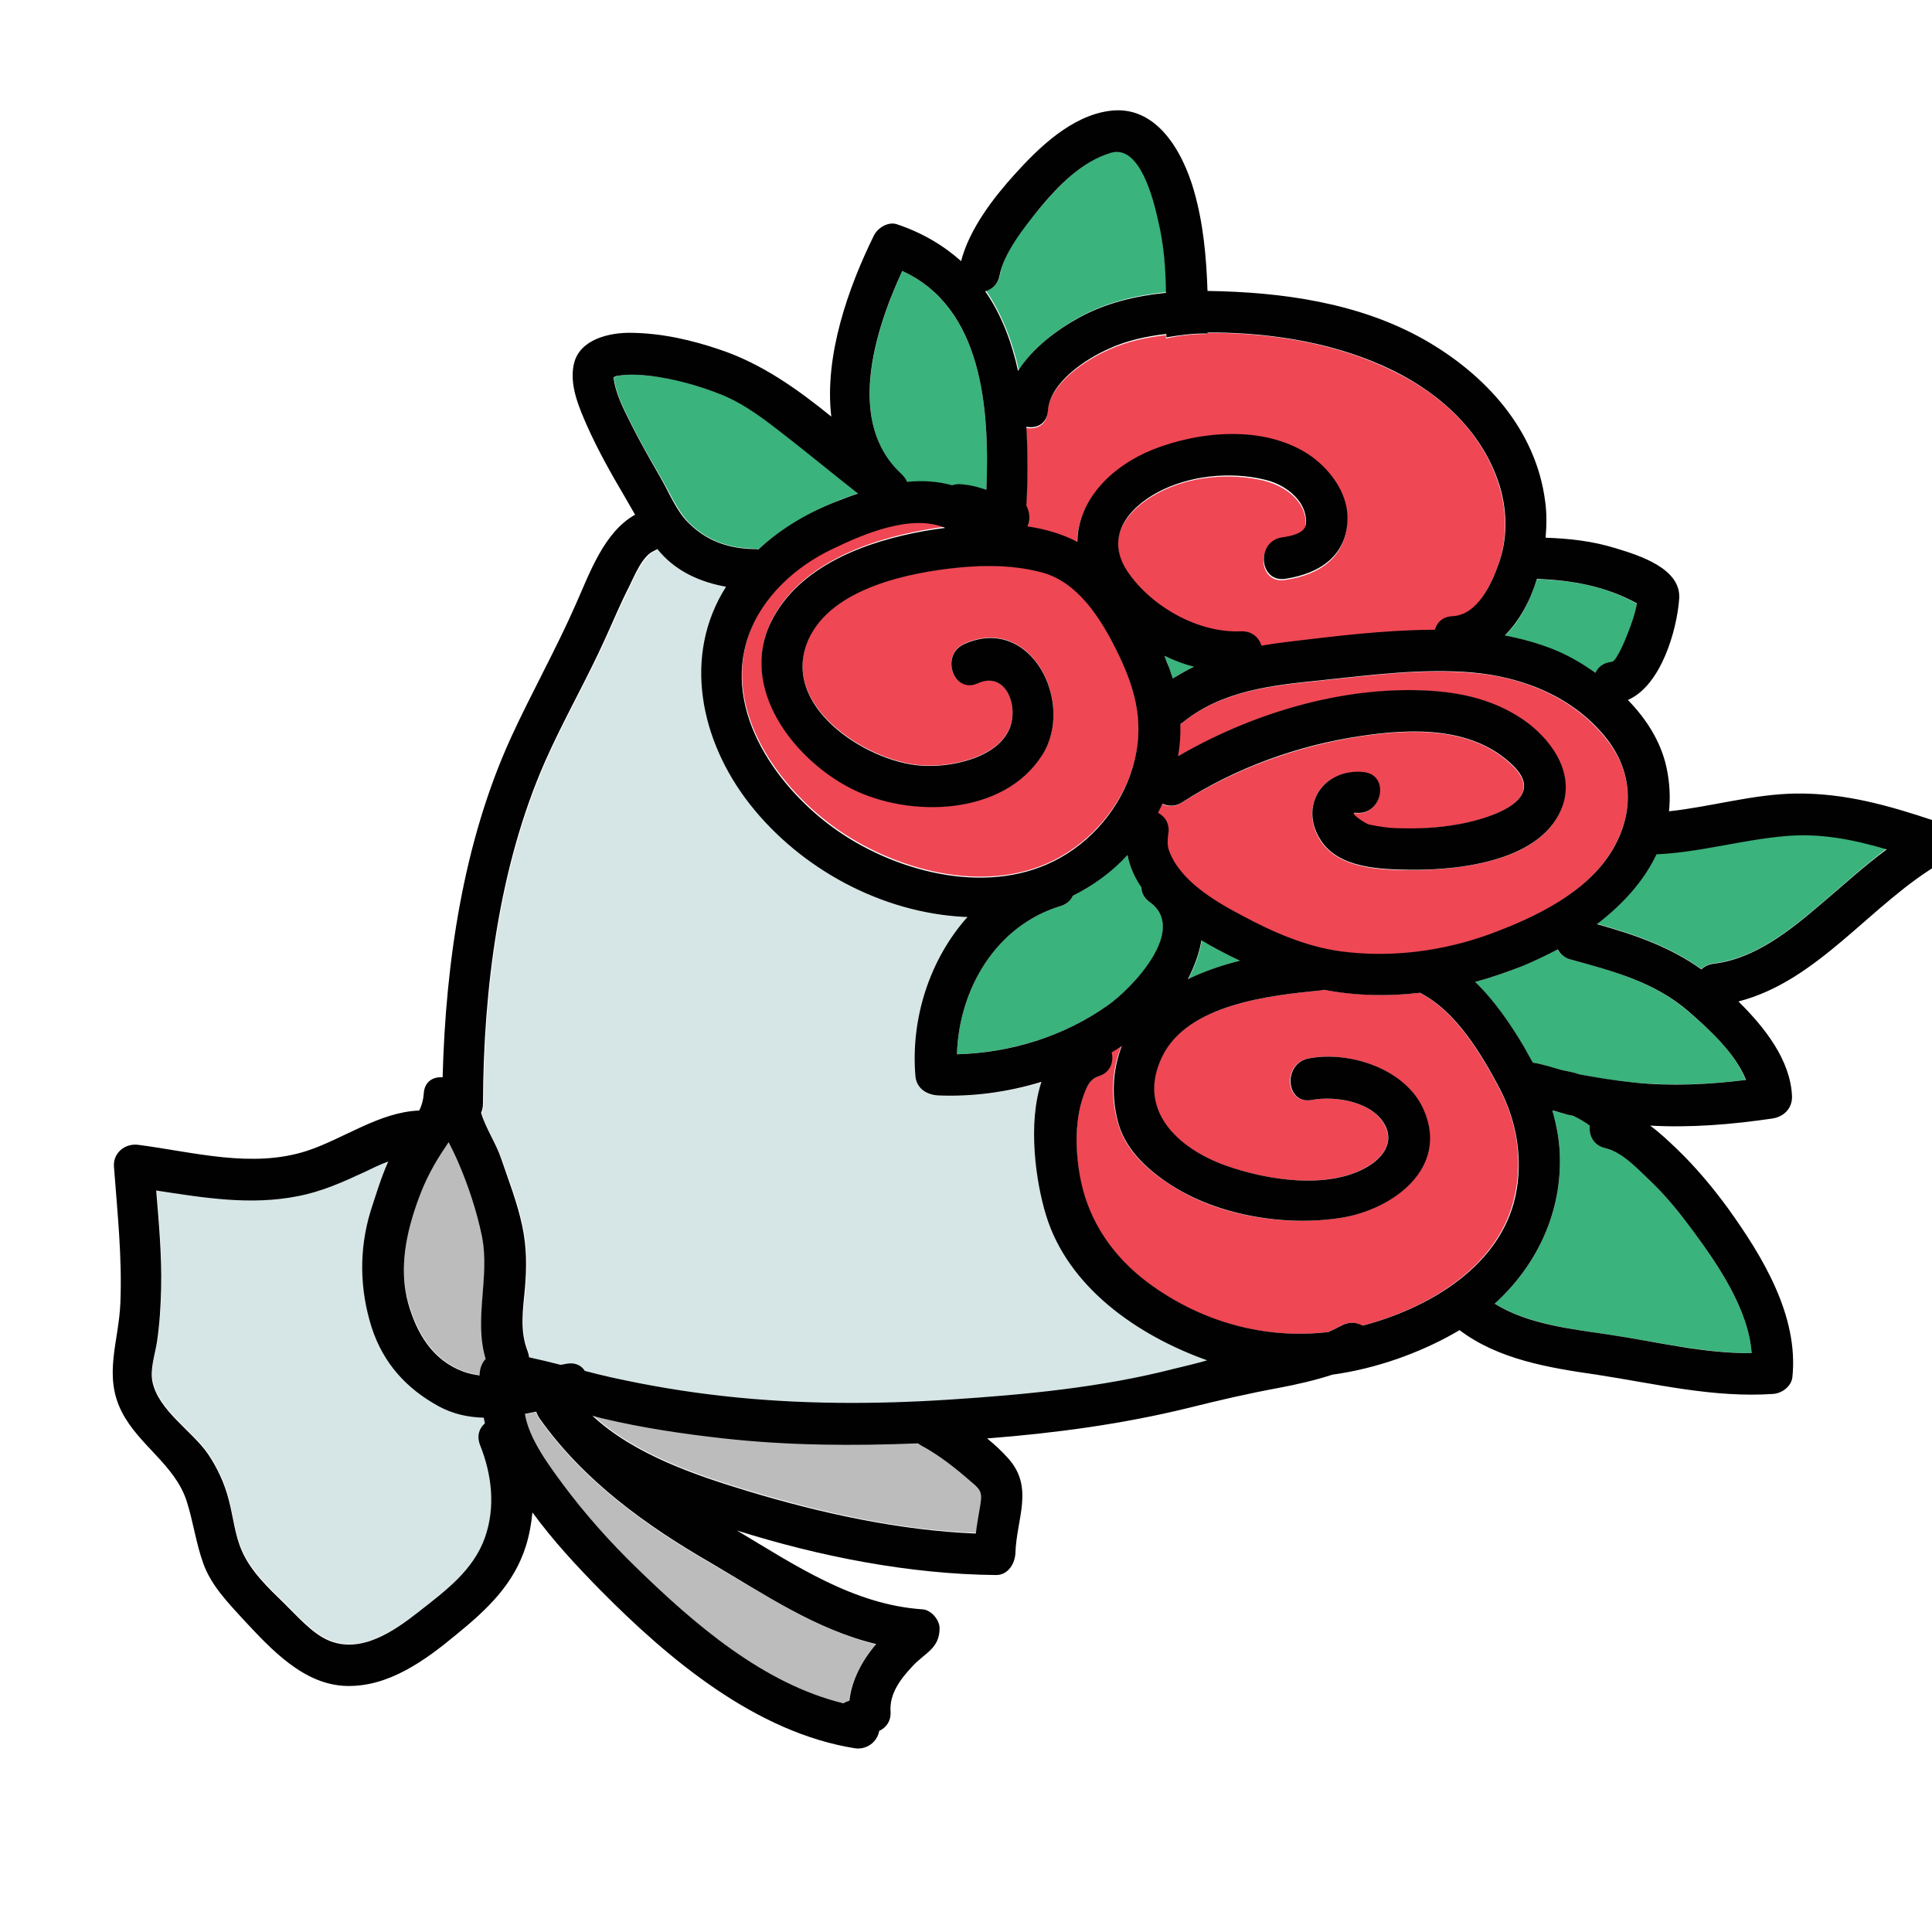 <svg xmlns="http://www.w3.org/2000/svg" x="0px" y="0px"
width="48" height="48"
viewBox="0 0 512 512"
style=" fill:#000000;"><path fill="#EF4754" d="M397.4,129.1c-4.2-14.1-15.2-24.5-28.3-30.8c-14.6-7.2-31.1-9.9-47.4-10.1c-0.6,0-1.2,0-1.8,0v0.3c-3.7,0-7.3,0.4-10.9,1.2c0-0.3,0-0.6,0-0.9c-5.2,0.6-10.4,1.7-15.2,3.9c-6.3,2.8-15.7,9-16.2,16.5c-0.2,3.5-3,4.7-5.7,4.2c0.5,7,0.4,14,0,20.9c0.9,1.7,1.1,3.8,0.3,5.5c4.7,0.7,9.1,2,13.2,4.1c0.2-11.2,9.1-20.1,20.1-24.5c12.5-5,29.2-6.4,41,1.2c5.6,3.6,10.5,9.9,10.5,16.9c0,10.1-7.3,14.9-16.5,16.2c-7,1.1-7.8-9.9-0.8-11c2-0.3,6-0.9,6.3-3.6c0.2-2.1-0.6-4.4-1.9-6.1c-2.2-2.9-5.6-4.7-9.1-5.6c-9.1-2.2-19.9-1.2-28.2,3.3c-8.2,4.4-14.2,12.1-8,21.2c6.2,9.2,18.6,16.2,29.9,15.7c2.9-0.1,4.8,1.7,5.5,3.8c2.3-0.4,4.6-0.7,6.9-1c12.6-1.5,25.3-3.1,38-3.2c0.3,0,0.7,0,1,0c0.5-1.9,2.1-3.5,4.7-3.6c6.5-0.3,10.2-8.4,12.2-13.7C399.4,143.1,399.4,135.8,397.4,129.1z"></path><path fill="#3AB37C" d="M307 58.3c-1.3-5.3-4.8-20.2-12.5-17.9-7.7 2.3-13.9 8.8-18.9 14.7-4.2 5-9.5 11.7-10.6 17.8-.4 2.3-1.9 3.6-3.7 4.1 4.2 6.2 7 13.4 8.7 21.1 3.8-6.1 10.6-11.1 16.3-14.2 7-3.8 14.9-5.7 22.9-6.5C308.9 71 308.4 64.6 307 58.3zM239.1 71.8c-7.5 16.5-14.8 40.4-.2 53.9.7.7 1.2 1.4 1.5 2.1 4-.4 8.1-.2 11.9.9.5-.2 1.1-.4 1.8-.3 2.6.1 4.9.7 7.3 1.5C262.3 108.1 260.3 81.6 239.1 71.8zM407.3 153.5c-1.8 5.8-4.6 11.2-8.5 15 6.7 1.2 13.2 3.3 19.2 6.8 1.6.9 3.2 2 4.8 3.1.7-1.5 2.1-2.7 4.3-2.9 1.3-.1 3.7-6.1 4.2-7.4 1-2.5 2-5.3 2.5-8.1C425.4 155.3 416.8 153.8 407.3 153.5zM208.4 115.6c-5.4-4.2-10.7-8.4-17.1-11-6-2.4-12.4-4.3-18.9-5-2.8-.3-5.8-.5-8.6 0-.3.1-.7.3-1.1.4.5 4.3 2.7 8.5 4.6 12.3 2.4 4.8 5.1 9.5 7.8 14.1 2.2 3.8 4.3 8.7 7.3 11.9 4.8 4.9 10.7 7 17.5 7.1.4 0 .8.1 1.2.1 6.2-5.7 13.7-10 21.7-13.1 1.5-.6 3.1-1.2 4.7-1.7C221.1 125.8 214.8 120.6 208.4 115.6z"></path><path fill="#BCBCBC" d="M127.7,327.6c-1.3-6.4-3.6-13.4-6.2-19.4c-0.8-1.9-1.7-3.7-2.6-5.5c-0.3,0.5-0.7,1-1,1.5c-2.9,4.3-5.1,8.4-6.9,13.3c-3.3,8.9-5.4,18.6-2.7,27.9c2.3,7.9,6.5,15,14.6,18c1.4,0.5,2.8,0.8,4.3,1c0-1.6,0.5-3.2,1.6-4.4C125.5,349.5,130,338.4,127.7,327.6z"></path><path fill="#EF4754" d="M425.8,196c-8.7-11.1-22.1-16.6-35.9-17.7c-13.4-1.1-26.8,0.7-40.1,2.1c-12.8,1.3-26,2.7-36.4,11.1c-0.2,0.2-0.4,0.3-0.7,0.5c0.1,2.8-0.1,5.6-0.6,8.5c18.8-10.9,41.3-17.9,62.9-17.5c10.2,0.2,19.8,1.8,28.4,7.7c7.2,4.9,13.7,13.6,10.7,22.7c-4.9,14.8-27,17.2-40.2,17.2c-7.8,0-19-0.3-23.9-7.7c-6-9.2,0.6-19.4,11.3-18.2c7.1,0.8,4.9,11.6-2.1,10.8c-2.1-0.2,2.6,2.8,3.5,3.1c2.8,0.7,5.6,1,8.4,1c4.8,0.1,9.6-0.2,14.3-0.9c6.7-1.1,25.6-5.8,15.5-15.7c-10.6-10.5-26.9-9.9-40.7-7.8c-16.6,2.6-32.8,8.5-47,17.5c-1.8,1.2-3.7,1.1-5.2,0.4c-0.4,0.8-0.8,1.6-1.2,2.4c1.9,1,3.3,3,2.7,5.7c-0.3,1.5-0.4,2.9,0.2,4.3c2.9,8.1,12.1,13.4,19.3,17.2c8.2,4.4,16.8,8.2,26.1,9.5c13.4,1.9,27.3,0,40-4.7c11.6-4.3,25.2-10.8,31.9-21.8C433,215.9,433,205.1,425.8,196z"></path><path fill="#3AB37C" d="M304.6 239c-1.5-1.1-2.1-2.4-2.1-3.8-1.8-2.7-3.1-5.5-3.7-8.6-4.2 4.5-9.1 8.1-14.5 10.8-.5 1.2-1.6 2.2-3.2 2.7-17.2 5.2-27 22.1-27.5 39.3 14.3-.5 28.3-4.7 40-13C300 261.9 315.1 246.4 304.6 239zM318.5 249.2c-.6 3.5-1.9 7.1-3.6 10.3 4.3-2.1 9-3.7 13.8-4.9C325.4 253.1 321.9 251.3 318.5 249.2z"></path><path fill="#EF4754" d="M295.8,172.1c-4.1-8.3-10.1-18-19.7-20.5c-7.1-1.9-14.6-2-21.9-1.3c-13.1,1.3-33.7,5.4-39.9,19c-7.9,17.4,15,32.3,29.7,33.5c7.7,0.6,20.6-1.9,23.7-10.2c2.2-6-1.4-14.8-8.6-11.6c-6.5,2.9-10-7.5-3.6-10.4c17.7-8,29.5,15.6,20.7,29.4c-10.3,16.2-35.2,16.7-50.6,8.9c-15.4-7.8-29.9-26.8-21.1-44.5c7.4-14.8,25.4-21.3,40.7-24c1.7-0.3,3.5-0.6,5.4-0.8c-9-3.8-21.6,1.6-29.7,5.5c-9.8,4.7-18.7,12.6-22.4,23c-7.2,20.1,8,41.1,23.9,52c16.2,11.1,40.5,17.3,58.7,6.9c9.7-5.5,17.3-15.3,19.8-26.3C303.2,190.4,300.5,181.5,295.8,172.1z"></path><path fill="#3AB37C" d="M308.6 173.8c.4 1.1.9 2.2 1.3 3.3.3.9.6 1.8.9 2.7 1.8-1.2 3.7-2.2 5.6-3.1C313.7 175.9 311.1 174.9 308.6 173.8zM447.1 267.8c-9.1-7.7-19.6-10.5-30.9-13.5-1.7-.5-2.8-1.5-3.5-2.7-3.1 1.7-6.2 3.1-9.3 4.4-4.1 1.7-8.3 3.1-12.6 4.2 5.2 5 9.5 11.2 12.9 17.1.8 1.4 1.6 2.8 2.4 4.3 2.7.4 5.2 1.3 7.8 2 1.5.2 3 .6 4.5 1.1 4.9 1 9.8 1.7 14.7 2.2 9.9.9 19.7.5 29.5-.7C459.9 279 452.4 272.3 447.1 267.8zM472.9 221.5c-11.4 1-22.5 4.3-33.9 4.8-3.4 7.2-9.1 13.4-15.8 18.5 10 2.8 19.3 6 27.7 12 .8-.8 1.8-1.3 3.2-1.5 11.1-1.3 20.5-9 28.7-16 5.7-4.8 11.2-9.9 17.2-14.4C491.2 222.4 482.3 220.6 472.9 221.5zM448.8 326.4c-3.3-4.5-6.8-8.9-10.8-12.8-3.4-3.3-7.8-8.2-12.5-9.3-3.2-.7-4.5-3.5-4.2-6-1.4-1-2.8-1.9-4.4-2.6-.5-.1-1-.2-1.5-.3-1.1-.2-2.2-.6-3.3-1 0 0-.1 0-.1 0-.2 0-.4 0-.6-.1 1.2 4.2 2 8.6 2 13.1.1 15.1-6.6 28.4-17.3 38.1 8.9 5.4 20.4 6.7 30.4 8.2 12.7 1.9 24.9 4.9 37.7 4.9C463.4 347 455.2 335.2 448.8 326.4z"></path><path fill="#BCBCBC" d="M257.6,392.6c-4.1-3.6-8.6-7.2-13.5-9.8c-0.3-0.1-0.5-0.3-0.7-0.5c-17.2,0.7-34.4,0.6-51.5-1.3c-10.7-1.2-21.5-2.7-32.1-5.3c-0.9-0.2-1.8-0.4-2.7-0.7c11.1,10.3,27.4,15.8,41.3,20c19.2,5.8,40.1,10.5,60.3,11.2c0.3-2.3,0.8-4.6,1.1-7C260.3,395.8,260.2,395,257.6,392.6z"></path><path fill="#D6E5E5" d="M127.3,382.7c-0.9-2.4-0.1-4.4,1.3-5.7c-0.1-0.5-0.2-1-0.3-1.5c-4.1-0.1-8.1-1-11.9-3c-8.6-4.7-14.7-11.4-17.8-20.9c-3.3-10.1-3.5-20.7-0.3-30.8c1.3-4.3,2.7-9,4.7-13.2c-2.1,0.9-4.2,1.9-6.3,2.8c-5.8,2.7-11.4,5.2-17.7,6.4c-12.6,2.5-25,0.4-37.5-1.5c0.7,8.6,1.5,17.3,1.3,25.9c-0.1,4.8-0.4,9.5-1.1,14.2c-0.5,3.3-1.9,7.2-1.2,10.6c1.6,7.6,10.5,13,14.7,19.1c2.5,3.7,4.4,7.7,5.5,12.1c1.1,4.5,1.6,9.3,3.5,13.6c2.4,5.5,7,9.8,11.2,13.9c3.4,3.3,7.2,7.9,11.7,9.8c8.6,3.8,17.4-2.4,24-7.6c7-5.5,14.4-10.9,17.5-19.6C131.4,399.3,130.3,390.6,127.3,382.7z"></path><path fill="#EF4754" d="M397.3,288.4c-4.9-9.2-11.5-20.4-21.1-25.3c-8.5,1-17.1,0.7-25.5-0.8c-0.3,0.1-0.7,0.2-1.1,0.2c-13.3,1.3-35,3.8-41.7,17.5c-6.9,14.3,4.2,24.3,16.6,28.8c10.7,3.9,27.3,6.6,37.8,0.4c3.7-2.2,7-5.9,4.9-10.5c-2.9-6.7-13.3-8.4-19.7-7.2c-7,1.3-7.7-9.7-0.8-11c10.9-2.1,25.8,2.8,30.5,13.6c6.8,15.5-8.2,26.4-21.7,28.6c-14.9,2.4-32.8-0.4-45.5-8.8c-5.8-3.8-11.5-8.8-13.6-15.8c-2.1-6.9-1.9-14.4,0.8-20.9c-0.9,0.6-1.8,1.1-2.7,1.7c0.6,2.5-0.3,5.2-3.4,6.3c-1.8,0.6-2.7,2-3.5,3.7c-3,7.3-2.7,16.8-1.2,24.3c2.3,10.8,8.6,20,17.7,26.7c14,10.5,30.9,15.1,47.8,13.1c1.2-0.5,2.4-1,3.5-1.7c2-1.1,4-0.9,5.6,0c0.5-0.1,1-0.3,1.5-0.4c16.7-4.7,35-15.7,38.9-34C403.6,307.2,401.9,297.1,397.3,288.4z"></path><path fill="#BCBCBC" d="M188.3,414.3c-17.3-10-33.7-21.8-45.4-38.3c-0.4-0.6-0.7-1.2-0.9-1.8c-1,0.2-2,0.4-3,0.6c1.2,6.8,6.5,13.8,10.1,18.7c5.8,7.9,12.4,15.2,19.4,22c15.3,14.9,33.6,30.8,54.9,36c0.5-0.3,1-0.5,1.6-0.7c0.6-5.6,3.4-10.7,7.1-15C216.3,431.9,202.4,422.4,188.3,414.3z"></path><path fill="#D6E5E5" d="M277.4,322.1c-2.7-8.8-4.9-24.2-1.2-35.3c-8.9,2.7-18.2,3.9-27.5,3.6c-3-0.1-5.6-1.8-5.9-5.1c-1.2-15.2,3.8-31,13.8-42.2c-0.3,0-0.6,0-0.8,0c-21.9-1.1-43.4-12.7-56.9-29.9c-13.1-16.7-17.9-39.3-6.3-57.6c-6.2-1.1-12.1-3.5-16.5-8.1c-0.6-0.6-1.2-1.3-1.7-1.9c-0.3,0.2-0.6,0.4-0.9,0.5c-3.1,1.4-5.3,6.8-6.6,9.5c-2.2,4.5-4.2,9.1-6.3,13.7c-5,11.1-11.1,21.5-16,32.7c-12.2,27.8-16.3,60.3-16.4,90.5c0,0.9-0.2,1.8-0.5,2.5c1.1,4.1,3.9,8.2,5.3,12.1c2,5.9,4.4,11.7,5.6,17.9c1.2,5.6,1.2,10.9,0.7,16.6c-0.5,5.5-1.4,11.2,0.7,16.5c0.2,0.6,0.3,1.1,0.4,1.7c2.8,0.6,5.6,1.3,8.4,2c0.5-0.1,1.1-0.2,1.6-0.3c2.3-0.4,3.9,0.5,4.8,1.9c2.3,0.6,4.6,1.2,6.9,1.7c9.9,2.3,20,3.9,30.1,5c19.9,2.2,39.9,2.1,59.8,0.9c19.9-1.3,40.1-3.2,59.5-8.2c3-0.8,5.9-1.5,8.9-2.2C301.6,354,283.3,341.2,277.4,322.1z"></path><path fill="#010101" d="M512.6,217.5c-12.3-4.1-23.9-7.4-36.9-7.2c-11.3,0.2-22.2,3.5-33.4,4.7c0.4-3.7,0.2-7.7-0.7-11.8c-1.5-6.7-5.3-12.7-10.2-17.7c8.8-3.8,13-18.5,13.6-26.8c0.6-8-10.5-11.5-16.8-13.4c-6.1-1.9-12.3-2.6-18.6-2.8c0.3-3.4,0.3-6.6-0.1-9.5c-2.4-19.1-15.8-33.7-31.9-42.9c-17.4-9.9-37.9-12.7-57.6-13c-0.3-9-1.1-17.9-3.6-26.6c-3-10.4-10-22.9-22.5-21.1c-10,1.4-18.5,9.6-25,16.8c-5.7,6.3-12,14.5-14.2,23c-4.6-4.1-10.2-7.5-17.1-9.8c-2.3-0.7-5,1-6,3c-6.8,13.8-13.2,31.9-11.3,48c-9-7.3-18.4-14-29.4-17.7c-7.6-2.6-15.5-4.4-23.6-4.5c-5.8-0.1-13.7,1.7-15.2,8.2c-1.3,5.5,1.3,11.5,3.5,16.5c2.9,6.5,6.4,12.7,10,18.8c0.9,1.6,1.8,3.1,2.7,4.7c-8.2,4.6-12,15.4-15.6,23.5c-5.3,12.1-11.8,23.6-17.3,35.6c-12.6,27.6-17.3,59.5-18.1,90c-2.5-0.2-4.8,1.1-5,4.3c-0.1,1.6-0.5,3.1-1.2,4.5c-10.6,0.4-20,7.5-29.8,10.7c-14.5,4.7-30,0.3-44.6-1.6c-3.5-0.5-6.8,2.1-6.5,5.8c0.9,12,2.2,24,1.7,36.1c-0.4,10.2-4.6,19.2,0.4,28.9c4.5,8.8,13.9,13.9,17.1,23.4c1.8,5.5,2.5,11.3,4.5,16.8c2.1,5.8,6.5,10.3,10.6,14.8c7.3,7.8,16,17.4,27.5,17.6c11.1,0.2,20.7-6.8,28.9-13.6c8.1-6.6,15.3-13.3,18.5-23.6c0.9-2.9,1.4-5.8,1.7-8.8c5.4,7.4,11.7,14.2,18.1,20.7c18.1,18.3,41.1,37.6,67.3,41.8c3.2,0.5,6-1.7,6.5-4.6c1.8-0.8,3.2-2.6,3-5.2c-0.3-4.7,2.7-8.6,5.7-11.8c3.2-3.6,7.3-4.7,7.3-10.2c0-2.2-2.2-4.8-4.4-5c-18.4-1.2-33.9-11.7-49.3-20.9c21.9,6.9,45.8,11.6,68.7,11.8c3.2,0,5-3.1,5.1-5.9c0.3-9.1,5-17.3-1.9-25c-1.6-1.8-3.5-3.6-5.6-5.3c18-1.4,35.9-3.8,53.4-8.1c8-2,15.8-3.8,23.9-5.3c4.8-0.9,9.6-2,14.2-3.5c11.6-1.6,23-5.7,32.5-11.1c0.4-0.2,0.8-0.5,1.2-0.7c10.3,7.8,23.8,10,36.3,11.8c15.7,2.4,30.9,6.2,46.9,5.1c2.3-0.2,4.7-2,5-4.4c1.7-16.3-7.9-32-17-44.7c-4.1-5.6-8.6-11-13.6-15.8c-2.2-2.1-4.5-4.3-7.1-6.2c10.8,0.6,21.7-0.3,32.5-1.9c3-0.5,5.2-2.7,5.1-5.9c-0.4-9.6-7.3-18.3-14.2-25.1c21.4-5.5,35.3-26.2,54-36.9c1.8-1,2.4-3.1,2.4-5v-1C517,219.8,514.8,218.2,512.6,217.5z M427.1,225.6c-6.7,11-20.3,17.5-31.9,21.8c-12.7,4.7-26.6,6.5-40,4.7c-9.3-1.3-17.9-5.1-26.1-9.5c-7.2-3.8-16.4-9.2-19.3-17.2c-0.5-1.4-0.4-2.9-0.2-4.3c0.5-2.7-0.8-4.7-2.7-5.7c0.4-0.8,0.8-1.6,1.2-2.4c1.5,0.7,3.4,0.8,5.2-0.4c14.2-9.1,30.4-15,47-17.5c13.7-2.1,30-2.7,40.7,7.8c10.1,9.9-8.9,14.7-15.5,15.7c-4.7,0.8-9.5,1-14.3,0.9c-2.8,0-5.6-0.4-8.4-1c-0.9-0.2-5.6-3.3-3.5-3.1c7,0.8,9.2-10,2.1-10.8c-10.7-1.1-17.4,9-11.3,18.2c4.9,7.4,16,7.6,23.9,7.7c13.2,0.1,35.2-2.4,40.2-17.2c3-9.1-3.5-17.8-10.7-22.7c-8.6-5.8-18.2-7.5-28.4-7.7c-21.6-0.4-44.1,6.6-62.9,17.5c0.5-2.8,0.7-5.6,0.6-8.5c0.2-0.1,0.4-0.3,0.7-0.5c10.4-8.4,23.6-9.8,36.4-11.1c13.3-1.4,26.8-3.2,40.1-2.1c13.8,1.2,27.2,6.6,35.9,17.7C433,205.1,433,215.9,427.1,225.6z M328.6,254.6c-4.8,1.2-9.5,2.8-13.8,4.9c1.7-3.3,3-6.8,3.6-10.3C321.9,251.3,325.4,253.1,328.6,254.6z M225.6,209c15.4,7.8,40.3,7.3,50.6-8.9c8.8-13.8-3-37.4-20.7-29.4c-6.4,2.9-2.8,13.3,3.6,10.4c7.2-3.3,10.8,5.5,8.6,11.6c-3.1,8.3-16,10.8-23.7,10.2c-14.7-1.1-37.6-16-29.7-33.5c6.2-13.6,26.7-17.7,39.9-19c7.3-0.7,14.8-0.6,21.9,1.3c9.5,2.5,15.6,12.2,19.7,20.5c4.7,9.4,7.4,18.3,5,28.8c-2.5,11-10,20.8-19.8,26.3c-18.2,10.3-42.5,4.2-58.7-6.9c-15.9-10.9-31.1-31.8-23.9-52c3.7-10.4,12.6-18.4,22.4-23c8.1-3.9,20.7-9.3,29.7-5.5c-1.8,0.2-3.6,0.5-5.4,0.8c-15.3,2.7-33.3,9.1-40.7,24C195.7,182.2,210.2,201.2,225.6,209z M281.1,240.1c1.6-0.5,2.7-1.5,3.2-2.7c5.4-2.7,10.4-6.3,14.5-10.8c0.6,3.1,1.9,6,3.7,8.6c0,1.3,0.6,2.7,2.1,3.8c10.4,7.3-4.6,22.9-11,27.4c-11.7,8.3-25.8,12.6-40,13C254.1,262.2,263.9,245.3,281.1,240.1z M308.6,173.8c2.5,1.2,5.1,2.2,7.8,2.9c-1.9,0.9-3.8,2-5.6,3.1c-0.3-0.9-0.6-1.8-0.9-2.7C309.4,176,309,174.9,308.6,173.8z M433.8,159.9c-0.5,2.8-1.5,5.6-2.5,8.1c-0.5,1.3-2.9,7.3-4.2,7.4c-2.2,0.2-3.6,1.4-4.3,2.9c-1.6-1.1-3.2-2.2-4.8-3.1c-5.9-3.5-12.5-5.5-19.2-6.8c3.9-3.9,6.8-9.3,8.5-15C416.8,153.8,425.4,155.3,433.8,159.9z M320,88.4v-0.3c0.6,0,1.2,0,1.8,0c16.2,0.2,32.7,2.9,47.4,10.1c13,6.4,24,16.7,28.3,30.8c2,6.8,2,14-0.4,20.6c-1.9,5.3-5.6,13.4-12.2,13.7c-2.6,0.1-4.1,1.7-4.7,3.6c-0.3,0-0.7,0-1,0c-12.7,0.1-25.4,1.7-38,3.2c-2.3,0.3-4.6,0.6-6.9,1c-0.7-2.2-2.5-3.9-5.5-3.8c-11.2,0.5-23.6-6.5-29.9-15.7c-6.2-9.1-0.2-16.8,8-21.2c8.3-4.4,19.1-5.5,28.2-3.3c3.5,0.8,6.9,2.7,9.1,5.6c1.3,1.7,2.1,4,1.9,6.1c-0.3,2.7-4.3,3.3-6.3,3.6c-7,1-6.2,12,0.8,11c9.2-1.4,16.5-6.2,16.5-16.2c0-6.9-5-13.3-10.5-16.9c-11.8-7.6-28.5-6.1-41-1.2c-11,4.4-19.9,13.3-20.1,24.5c-4-2.1-8.5-3.4-13.2-4.1c0.8-1.7,0.6-3.8-0.3-5.5c0.4-6.8,0.4-13.9,0-20.9c2.7,0.5,5.4-0.7,5.7-4.2c0.5-7.5,9.9-13.7,16.2-16.5c4.8-2.2,10-3.3,15.2-3.9c0,0.3,0,0.6,0,0.9C312.7,88.8,316.4,88.3,320,88.4z M264.9,73c1.2-6.1,6.5-12.7,10.6-17.8c5-6,11.2-12.4,18.9-14.7c7.7-2.3,11.3,12.5,12.5,17.9c1.5,6.2,2,12.7,2.1,19.2c-8,0.8-15.9,2.7-22.9,6.5c-5.7,3.1-12.4,8-16.3,14.2c-1.7-7.7-4.4-14.9-8.7-21.1C263,76.6,264.5,75.3,264.9,73z M239.1,71.8c21.2,9.7,23.2,36.3,22.3,58c-2.4-0.8-4.7-1.4-7.3-1.5c-0.6,0-1.2,0.1-1.8,0.3c-3.9-1.1-7.9-1.3-11.9-0.9c-0.3-0.7-0.8-1.4-1.5-2.1C224.3,112.2,231.5,88.3,239.1,71.8z M167.2,112.3c-1.9-3.8-4.1-8-4.6-12.3c0.4-0.2,0.8-0.4,1.1-0.4c2.8-0.5,5.8-0.3,8.6,0c6.5,0.8,12.9,2.6,18.9,5c6.4,2.6,11.7,6.8,17.1,11c6.4,5,12.7,10.2,19.1,15.2c-1.6,0.5-3.2,1.1-4.7,1.7c-8,3-15.5,7.3-21.7,13.1c-0.4-0.1-0.8-0.1-1.2-0.1c-6.8-0.1-12.7-2.2-17.5-7.1c-3.1-3.1-5.1-8.1-7.3-11.9C172.3,121.8,169.6,117.1,167.2,112.3z M111,317.5c1.8-4.9,4-9,6.9-13.3c0.3-0.5,0.7-1,1-1.5c0.9,1.8,1.8,3.6,2.6,5.5c2.6,6,4.9,13,6.2,19.4c2.2,10.8-2.2,21.9,1,32.5c-1.1,1.2-1.6,2.8-1.6,4.4c-1.5-0.2-2.9-0.5-4.3-1c-8.1-3-12.3-10-14.6-18C105.6,336.1,107.7,326.4,111,317.5z M128.5,407.5c-3.1,8.7-10.5,14.1-17.5,19.6c-6.6,5.2-15.4,11.3-24,7.6c-4.4-1.9-8.3-6.5-11.7-9.8c-4.2-4.1-8.8-8.4-11.2-13.9c-1.9-4.3-2.3-9.1-3.5-13.6c-1.1-4.3-3-8.4-5.5-12.1c-4.2-6.1-13.1-11.5-14.7-19.1c-0.7-3.4,0.7-7.3,1.2-10.6c0.7-4.7,1-9.5,1.1-14.2c0.2-8.6-0.6-17.3-1.3-25.9c12.5,1.9,24.9,4,37.5,1.5c6.3-1.2,11.9-3.7,17.7-6.4c2.1-1,4.1-2,6.3-2.8c-1.9,4.2-3.3,8.9-4.7,13.2c-3.1,10.2-2.9,20.7,0.3,30.8c3.1,9.5,9.2,16.2,17.8,20.9c3.7,2,7.7,2.9,11.9,3c0.1,0.5,0.2,1,0.3,1.5c-1.5,1.3-2.2,3.3-1.3,5.7C130.3,390.6,131.4,399.3,128.5,407.5z M232.2,435.7c-3.7,4.3-6.5,9.5-7.1,15c-0.6,0.2-1.1,0.4-1.6,0.7c-21.3-5.2-39.6-21.1-54.9-36c-7-6.8-13.6-14.2-19.4-22c-3.6-4.9-9-12-10.1-18.7c1-0.2,2-0.4,3-0.6c0.2,0.6,0.5,1.2,0.9,1.8c11.7,16.5,28.1,28.3,45.4,38.3C202.4,422.4,216.3,431.9,232.2,435.7z M259.7,399.4c-0.4,2.3-0.8,4.6-1.1,7c-20.2-0.8-41.1-5.4-60.3-11.2c-13.9-4.2-30.2-9.7-41.3-20c0.9,0.2,1.8,0.5,2.7,0.7c10.5,2.5,21.3,4.1,32.1,5.3c17.1,1.9,34.4,2,51.5,1.3c0.2,0.2,0.5,0.3,0.7,0.5c4.9,2.6,9.4,6.2,13.5,9.8C260.2,395,260.3,395.8,259.7,399.4z M311.3,362.7c-19.4,5-39.6,6.9-59.5,8.2c-19.9,1.3-40,1.3-59.8-0.9c-10.1-1.1-20.2-2.8-30.1-5c-2.3-0.5-4.6-1.1-6.9-1.7c-0.9-1.4-2.5-2.3-4.8-1.9c-0.5,0.1-1,0.2-1.6,0.3c-2.8-0.7-5.6-1.4-8.4-2c0-0.5-0.2-1.1-0.4-1.7c-2.1-5.3-1.2-11-0.7-16.5c0.5-5.7,0.5-10.9-0.7-16.6c-1.3-6.2-3.6-12-5.6-17.9c-1.3-3.9-4.1-8-5.3-12.1c0.3-0.7,0.5-1.5,0.5-2.5c0.1-30.2,4.2-62.7,16.4-90.5c4.9-11.1,11-21.6,16-32.7c2.1-4.6,4-9.2,6.3-13.7c1.4-2.8,3.5-8.2,6.6-9.5c0.3-0.2,0.7-0.3,0.9-0.5c0.6,0.7,1.1,1.3,1.7,1.9c4.5,4.6,10.4,7,16.5,8.1c-11.6,18.3-6.8,40.9,6.3,57.6c13.5,17.2,35,28.8,56.9,29.9c0.3,0,0.6,0,0.8,0c-10,11.2-15.1,26.9-13.8,42.2c0.3,3.2,2.9,4.9,5.9,5.1c9.3,0.4,18.7-0.9,27.5-3.6c-3.7,11.1-1.5,26.5,1.2,35.3c5.8,19.1,24.2,31.9,42.7,38.5C317.2,361.3,314.2,362,311.3,362.7z M362.6,350.9c-0.5,0.1-1,0.3-1.5,0.4c-1.6-0.9-3.6-1.1-5.6,0c-1.1,0.6-2.3,1.2-3.5,1.7c-16.9,2-33.8-2.7-47.8-13.1c-9.1-6.8-15.4-15.9-17.7-26.7c-1.6-7.6-1.9-17.1,1.2-24.3c0.7-1.7,1.6-3.1,3.5-3.7c3.1-1,4-3.8,3.4-6.3c0.9-0.5,1.8-1.1,2.7-1.7c-2.6,6.6-2.8,14.1-0.8,20.9c2.1,6.9,7.8,12,13.6,15.8c12.7,8.3,30.7,11.2,45.5,8.8c13.5-2.2,28.5-13.1,21.7-28.6c-4.7-10.8-19.6-15.7-30.5-13.6c-6.9,1.3-6.1,12.3,0.8,11c6.4-1.2,16.7,0.5,19.7,7.2c2,4.6-1.2,8.3-4.9,10.5c-10.5,6.2-27,3.5-37.8-0.4c-12.4-4.5-23.5-14.6-16.6-28.8c6.7-13.8,28.4-16.2,41.7-17.5c0.4,0,0.7-0.1,1.1-0.2c8.4,1.6,17,1.8,25.5,0.8c9.6,4.9,16.2,16.1,21.1,25.3c4.6,8.8,6.3,18.9,4.2,28.6C397.6,335.3,379.3,346.2,362.6,350.9z M438,313.6c4,3.9,7.5,8.3,10.8,12.8c6.4,8.7,14.6,20.6,15.4,32.2c-12.8,0.1-25-3-37.7-4.9c-10-1.5-21.5-2.7-30.4-8.2c10.7-9.7,17.4-23.1,17.3-38.1c0-4.5-0.8-8.9-2-13.1c0.2,0,0.4,0.1,0.6,0.1c0,0,0.1,0,0.1,0c1.1,0.4,2.2,0.7,3.3,1c0.5,0.1,1,0.2,1.5,0.3c1.5,0.7,3,1.6,4.4,2.6c-0.3,2.6,1,5.3,4.2,6C430.2,305.4,434.6,310.4,438,313.6z M462.7,286.2c-9.8,1.2-19.7,1.7-29.5,0.7c-4.9-0.5-9.9-1.3-14.7-2.2c-1.4-0.5-2.9-0.8-4.5-1.1c-2.6-0.7-5.1-1.6-7.8-2c-0.8-1.4-1.6-2.9-2.4-4.3c-3.5-5.9-7.7-12.1-12.9-17.1c4.3-1.1,8.5-2.6,12.6-4.2c3.1-1.3,6.3-2.8,9.3-4.4c0.7,1.2,1.8,2.3,3.5,2.7c11.3,3.1,21.8,5.8,30.9,13.5C452.4,272.3,459.9,279,462.7,286.2z M482.8,239.4c-8.2,7-17.6,14.7-28.7,16c-1.4,0.2-2.4,0.7-3.2,1.5c-8.4-6-17.7-9.2-27.7-12c6.7-5.1,12.4-11.3,15.8-18.5c11.4-0.5,22.5-3.8,33.9-4.8c9.4-0.9,18.3,0.9,27.1,3.5C494,229.5,488.5,234.6,482.8,239.4z"></path></svg>
